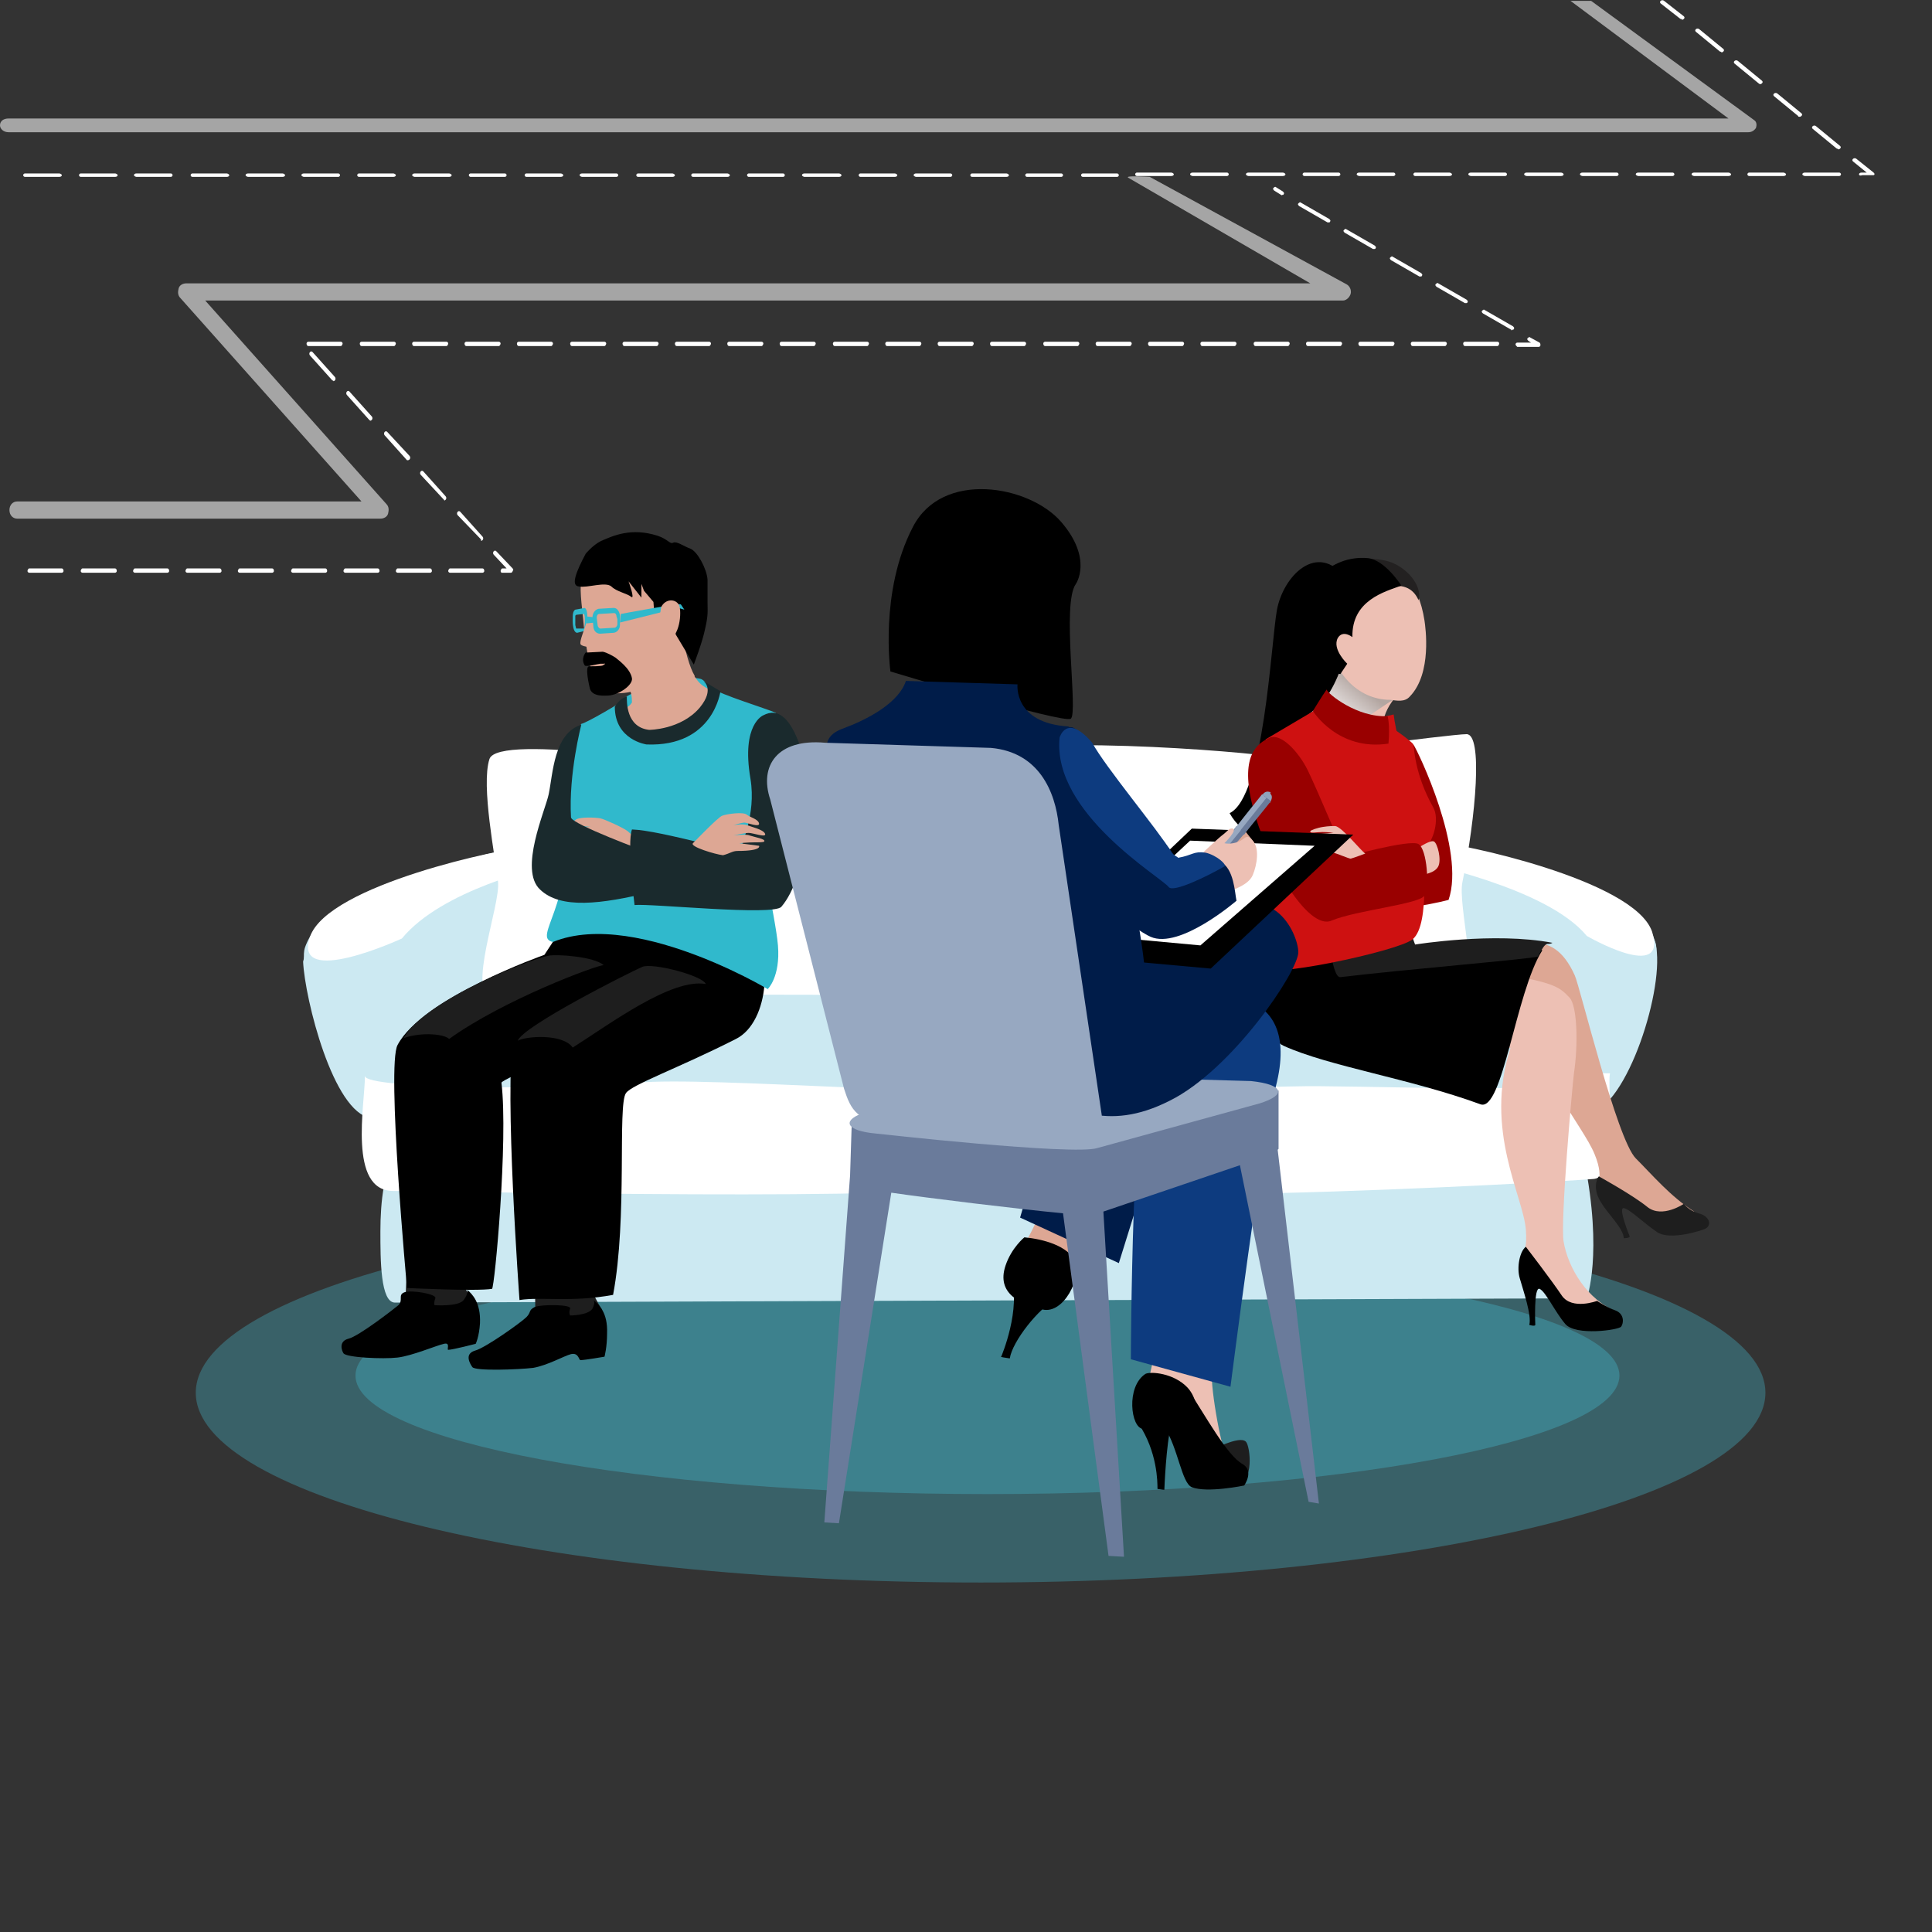 <svg width="72" height="72" viewBox="0 0 72 72" fill="none" xmlns="http://www.w3.org/2000/svg">
<rect x="0" y="0" width="72" height="72" fill="#333333" stroke="none"/>
<g id="Frame">
<g id="Group">
<g id="Group_2">
<path id="Vector" opacity="0.3" d="M36.544 58.976C52.697 58.976 65.792 55.81 65.792 51.904C65.792 47.998 52.697 44.832 36.544 44.832C20.391 44.832 7.296 47.998 7.296 51.904C7.296 55.81 20.391 58.976 36.544 58.976Z" fill="#47CCE2"/>
<path id="Vector_2" opacity="0.3" d="M36.8 55.68C49.807 55.68 60.352 53.703 60.352 51.264C60.352 48.825 49.807 46.848 36.8 46.848C23.793 46.848 13.248 48.825 13.248 51.264C13.248 53.703 23.793 55.68 36.8 55.68Z" fill="#47CCE2"/>
</g>
</g>
<g id="Group_3">
<g id="Group_4">
<path id="Vector_3" d="M18.656 21.28C18.656 21.248 18.688 21.184 18.72 21.184H18.88L18.4 20.672C18.368 20.64 18.368 20.576 18.4 20.544C18.432 20.512 18.464 20.512 18.496 20.544L19.104 21.184C19.136 21.216 19.136 21.248 19.104 21.28C19.104 21.312 19.072 21.344 19.04 21.344H18.688C18.688 21.344 18.656 21.312 18.656 21.28ZM16.768 21.344C16.736 21.344 16.704 21.312 16.704 21.28C16.704 21.248 16.736 21.184 16.768 21.184H17.984C18.016 21.184 18.048 21.216 18.048 21.28C18.048 21.312 18.016 21.344 17.984 21.344H16.768ZM14.816 21.344C14.784 21.344 14.752 21.312 14.752 21.28C14.752 21.248 14.784 21.184 14.816 21.184H16.032C16.064 21.184 16.096 21.216 16.096 21.28C16.096 21.312 16.064 21.344 16.032 21.344H14.816ZM12.864 21.344C12.832 21.344 12.8 21.312 12.8 21.28C12.8 21.248 12.832 21.184 12.864 21.184H14.08C14.112 21.184 14.144 21.216 14.144 21.28C14.144 21.312 14.112 21.344 14.08 21.344H12.864ZM10.912 21.344C10.88 21.344 10.848 21.312 10.848 21.28C10.848 21.248 10.88 21.184 10.912 21.184H12.128C12.16 21.184 12.192 21.216 12.192 21.28C12.192 21.312 12.16 21.344 12.128 21.344H10.912ZM8.928 21.344C8.896 21.344 8.864 21.312 8.864 21.28C8.864 21.248 8.896 21.184 8.928 21.184H10.144C10.176 21.184 10.208 21.216 10.208 21.28C10.208 21.312 10.176 21.344 10.144 21.344H8.928ZM6.976 21.344C6.944 21.344 6.912 21.312 6.912 21.28C6.912 21.248 6.944 21.184 6.976 21.184H8.192C8.224 21.184 8.256 21.216 8.256 21.28C8.256 21.312 8.224 21.344 8.192 21.344H6.976ZM5.024 21.344C4.992 21.344 4.96 21.312 4.96 21.28C4.96 21.248 4.992 21.184 5.024 21.184H6.24C6.272 21.184 6.304 21.216 6.304 21.28C6.304 21.312 6.272 21.344 6.24 21.344H5.024ZM3.072 21.344C3.04 21.344 3.008 21.312 3.008 21.28C3.008 21.248 3.04 21.184 3.072 21.184H4.288C4.32 21.184 4.352 21.216 4.352 21.28C4.352 21.312 4.32 21.344 4.288 21.344H3.072ZM1.088 21.344C1.056 21.344 1.024 21.312 1.024 21.28C1.024 21.248 1.056 21.184 1.088 21.184H2.304C2.336 21.184 2.368 21.216 2.368 21.28C2.368 21.312 2.336 21.344 2.304 21.344H1.088ZM17.92 20.096L17.056 19.2C17.024 19.168 17.024 19.104 17.056 19.072C17.088 19.04 17.12 19.04 17.152 19.072L17.984 20C18.016 20.032 18.016 20.096 17.984 20.128C17.984 20.128 17.952 20.16 17.92 20.16C17.952 20.128 17.92 20.128 17.92 20.096ZM16.544 18.624L15.68 17.696C15.648 17.664 15.648 17.6 15.68 17.568C15.712 17.536 15.744 17.536 15.776 17.568L16.608 18.496C16.64 18.528 16.64 18.592 16.608 18.624C16.608 18.624 16.576 18.656 16.544 18.656C16.576 18.656 16.544 18.624 16.544 18.624ZM15.168 17.152L14.336 16.224C14.304 16.192 14.304 16.128 14.336 16.096C14.368 16.064 14.4 16.064 14.432 16.096L15.264 16.992C15.296 17.024 15.296 17.088 15.264 17.12C15.264 17.12 15.232 17.152 15.2 17.152H15.168ZM13.76 15.648L12.928 14.72C12.896 14.688 12.896 14.624 12.928 14.592C12.96 14.56 12.992 14.56 13.024 14.592L13.856 15.52C13.888 15.552 13.888 15.616 13.856 15.648C13.856 15.648 13.824 15.68 13.792 15.68C13.824 15.68 13.792 15.68 13.76 15.648ZM12.384 14.176L11.552 13.248C11.52 13.216 11.52 13.152 11.552 13.12C11.584 13.088 11.616 13.088 11.648 13.12L12.48 14.048C12.512 14.08 12.512 14.144 12.48 14.176C12.48 14.176 12.448 14.208 12.416 14.208C12.448 14.208 12.416 14.176 12.384 14.176ZM56.48 12.832C56.48 12.8 56.512 12.768 56.544 12.768H57.056L56.96 12.704C56.928 12.672 56.896 12.64 56.928 12.608C56.96 12.576 56.992 12.544 57.024 12.576L57.376 12.768C57.408 12.8 57.408 12.832 57.408 12.864C57.408 12.896 57.376 12.928 57.344 12.928H56.544C56.512 12.896 56.48 12.864 56.48 12.832ZM54.592 12.896C54.56 12.896 54.528 12.864 54.528 12.8C54.528 12.768 54.56 12.736 54.592 12.736H55.808C55.84 12.736 55.872 12.768 55.872 12.8C55.872 12.832 55.84 12.896 55.808 12.896H54.592ZM52.64 12.896C52.608 12.896 52.576 12.864 52.576 12.8C52.576 12.768 52.608 12.736 52.64 12.736H53.856C53.888 12.736 53.92 12.768 53.92 12.8C53.92 12.832 53.888 12.896 53.856 12.896H52.64ZM50.688 12.896C50.656 12.896 50.624 12.864 50.624 12.8C50.624 12.768 50.656 12.736 50.688 12.736H51.904C51.936 12.736 51.968 12.768 51.968 12.8C51.968 12.832 51.936 12.896 51.904 12.896H50.688ZM48.736 12.896C48.704 12.896 48.672 12.864 48.672 12.8C48.672 12.768 48.704 12.736 48.736 12.736H49.952C49.984 12.736 50.016 12.768 50.016 12.8C50.016 12.832 49.984 12.896 49.952 12.896H48.736ZM46.784 12.896C46.752 12.896 46.72 12.864 46.72 12.8C46.72 12.768 46.752 12.736 46.784 12.736H48C48.032 12.736 48.064 12.768 48.064 12.8C48.064 12.832 48.032 12.896 48 12.896H46.784ZM44.8 12.896C44.768 12.896 44.736 12.864 44.736 12.8C44.736 12.768 44.768 12.736 44.8 12.736H46.016C46.048 12.736 46.08 12.768 46.08 12.8C46.08 12.832 46.048 12.896 46.016 12.896H44.8ZM42.848 12.896C42.816 12.896 42.784 12.864 42.784 12.8C42.784 12.768 42.816 12.736 42.848 12.736H44.064C44.096 12.736 44.128 12.768 44.128 12.8C44.128 12.832 44.096 12.896 44.064 12.896H42.848ZM40.896 12.896C40.864 12.896 40.832 12.864 40.832 12.8C40.832 12.768 40.864 12.736 40.896 12.736H42.112C42.144 12.736 42.176 12.768 42.176 12.8C42.176 12.832 42.144 12.896 42.112 12.896H40.896ZM38.944 12.896C38.912 12.896 38.88 12.864 38.88 12.8C38.88 12.768 38.912 12.736 38.944 12.736H40.16C40.192 12.736 40.224 12.768 40.224 12.8C40.224 12.832 40.192 12.896 40.16 12.896H38.944ZM36.96 12.896C36.928 12.896 36.896 12.864 36.896 12.8C36.896 12.768 36.928 12.736 36.96 12.736H38.176C38.208 12.736 38.24 12.768 38.24 12.8C38.24 12.832 38.208 12.896 38.176 12.896H36.96ZM35.008 12.896C34.976 12.896 34.944 12.864 34.944 12.8C34.944 12.768 34.976 12.736 35.008 12.736H36.224C36.256 12.736 36.288 12.768 36.288 12.8C36.288 12.832 36.256 12.896 36.224 12.896H35.008ZM33.056 12.896C33.024 12.896 32.992 12.864 32.992 12.8C32.992 12.768 33.024 12.736 33.056 12.736H34.272C34.304 12.736 34.336 12.768 34.336 12.8C34.336 12.832 34.304 12.896 34.272 12.896H33.056ZM31.104 12.896C31.072 12.896 31.04 12.864 31.04 12.8C31.04 12.768 31.072 12.736 31.104 12.736H32.32C32.352 12.736 32.384 12.768 32.384 12.8C32.384 12.832 32.352 12.896 32.32 12.896H31.104ZM29.12 12.896C29.088 12.896 29.056 12.864 29.056 12.8C29.056 12.768 29.088 12.736 29.12 12.736H30.336C30.368 12.736 30.4 12.768 30.4 12.8C30.4 12.832 30.368 12.896 30.336 12.896H29.12ZM27.168 12.896C27.136 12.896 27.104 12.864 27.104 12.8C27.104 12.768 27.136 12.736 27.168 12.736H28.384C28.416 12.736 28.448 12.768 28.448 12.8C28.448 12.832 28.416 12.896 28.384 12.896H27.168ZM25.216 12.896C25.184 12.896 25.152 12.864 25.152 12.8C25.152 12.768 25.184 12.736 25.216 12.736H26.432C26.464 12.736 26.496 12.768 26.496 12.8C26.496 12.832 26.464 12.896 26.432 12.896H25.216ZM23.264 12.896C23.232 12.896 23.2 12.864 23.2 12.8C23.2 12.768 23.232 12.736 23.264 12.736H24.48C24.512 12.736 24.544 12.768 24.544 12.8C24.544 12.832 24.512 12.896 24.48 12.896H23.264ZM21.312 12.896C21.28 12.896 21.248 12.864 21.248 12.8C21.248 12.768 21.28 12.736 21.312 12.736H22.528C22.56 12.736 22.592 12.768 22.592 12.8C22.592 12.832 22.56 12.896 22.528 12.896H21.312ZM19.328 12.896C19.296 12.896 19.264 12.864 19.264 12.8C19.264 12.768 19.296 12.736 19.328 12.736H20.544C20.576 12.736 20.608 12.768 20.608 12.8C20.608 12.832 20.576 12.896 20.544 12.896H19.328ZM17.376 12.896C17.344 12.896 17.312 12.864 17.312 12.8C17.312 12.768 17.344 12.736 17.376 12.736H18.592C18.624 12.736 18.656 12.768 18.656 12.8C18.656 12.832 18.624 12.896 18.592 12.896H17.376ZM15.424 12.896C15.392 12.896 15.36 12.864 15.36 12.8C15.36 12.768 15.392 12.736 15.424 12.736H16.64C16.672 12.736 16.704 12.768 16.704 12.8C16.704 12.832 16.672 12.896 16.64 12.896H15.424ZM13.472 12.896C13.44 12.896 13.408 12.864 13.408 12.8C13.408 12.768 13.44 12.736 13.472 12.736H14.688C14.72 12.736 14.752 12.768 14.752 12.8C14.752 12.832 14.72 12.896 14.688 12.896H13.472ZM11.488 12.896C11.456 12.896 11.424 12.864 11.424 12.8C11.424 12.768 11.456 12.736 11.488 12.736H12.704C12.736 12.736 12.768 12.768 12.768 12.8C12.768 12.832 12.736 12.896 12.704 12.896H11.488ZM56.32 12.288L55.264 11.68C55.232 11.648 55.2 11.616 55.232 11.584C55.264 11.552 55.296 11.52 55.328 11.552L56.384 12.16C56.416 12.192 56.448 12.224 56.416 12.256C56.416 12.288 56.384 12.288 56.352 12.288C56.352 12.32 56.32 12.32 56.32 12.288ZM54.592 11.296L53.536 10.688C53.504 10.656 53.472 10.624 53.504 10.592C53.536 10.56 53.568 10.528 53.6 10.56L54.656 11.168C54.688 11.2 54.72 11.232 54.688 11.264C54.688 11.296 54.656 11.296 54.624 11.296C54.624 11.296 54.624 11.296 54.592 11.296ZM52.896 10.304L51.84 9.696C51.808 9.664 51.776 9.632 51.808 9.6C51.84 9.568 51.872 9.536 51.904 9.568L52.96 10.176C52.992 10.208 53.024 10.24 52.992 10.272C52.992 10.304 52.96 10.304 52.928 10.304H52.896ZM51.168 9.28L50.112 8.672C50.08 8.64 50.048 8.608 50.08 8.576C50.112 8.544 50.144 8.512 50.176 8.544L51.232 9.152C51.264 9.184 51.296 9.216 51.264 9.248C51.264 9.28 51.232 9.28 51.2 9.28C51.2 9.28 51.2 9.28 51.168 9.28ZM49.472 8.288L48.416 7.68C48.384 7.648 48.352 7.616 48.384 7.584C48.416 7.552 48.448 7.52 48.48 7.552L49.536 8.16C49.568 8.192 49.6 8.224 49.568 8.256C49.568 8.288 49.536 8.288 49.504 8.288C49.472 8.288 49.472 8.288 49.472 8.288ZM47.744 7.264L47.488 7.104C47.456 7.072 47.424 7.04 47.456 7.008C47.488 6.976 47.52 6.944 47.552 6.976L47.808 7.136C47.84 7.168 47.872 7.2 47.84 7.232C47.84 7.264 47.808 7.264 47.776 7.264C47.776 7.296 47.744 7.264 47.744 7.264Z" fill="white"/>
<path id="Vector_4" opacity="0.56" d="M0.64 19.328C0.48 19.328 0.352 19.2 0.352 19.008C0.352 18.816 0.48 18.688 0.64 18.688H13.472L6.72 11.104C6.624 11.008 6.624 10.88 6.656 10.752C6.688 10.624 6.816 10.56 6.944 10.56H48.832L42.048 6.624C41.888 6.528 42.848 6.592 42.848 6.592L50.176 10.592C50.304 10.656 50.368 10.816 50.336 10.944C50.304 11.072 50.176 11.2 50.048 11.2H7.648L14.4 18.784C14.496 18.88 14.496 19.008 14.464 19.136C14.432 19.264 14.304 19.328 14.176 19.328H0.64Z" fill="white"/>
</g>
<g id="Group_5">
<g id="Group_6">
<path id="Vector_5" d="M69.28 6.496C69.28 6.464 69.312 6.432 69.376 6.432H69.568L69.056 6.016C69.024 5.984 69.024 5.952 69.056 5.92C69.088 5.888 69.152 5.888 69.184 5.92L69.824 6.432C69.856 6.464 69.856 6.464 69.856 6.496C69.856 6.528 69.824 6.528 69.792 6.528H69.408C69.312 6.56 69.28 6.528 69.28 6.496ZM67.264 6.56C67.232 6.56 67.168 6.528 67.168 6.496C67.168 6.464 67.2 6.432 67.264 6.432H68.544C68.576 6.432 68.608 6.464 68.608 6.496C68.608 6.528 68.576 6.56 68.544 6.56H67.264ZM65.184 6.56C65.152 6.56 65.12 6.528 65.12 6.496C65.12 6.464 65.152 6.432 65.184 6.432H66.464C66.496 6.432 66.56 6.464 66.56 6.496C66.56 6.528 66.528 6.56 66.464 6.56H65.184ZM63.136 6.56C63.104 6.56 63.04 6.528 63.04 6.496C63.04 6.464 63.072 6.432 63.136 6.432H64.416C64.448 6.432 64.512 6.464 64.512 6.496C64.512 6.528 64.48 6.56 64.416 6.56H63.136ZM61.056 6.56C61.024 6.56 60.96 6.528 60.96 6.496C60.96 6.464 60.992 6.432 61.056 6.432H62.336C62.368 6.432 62.4 6.464 62.4 6.496C62.4 6.528 62.368 6.56 62.336 6.56H61.056ZM58.976 6.56C58.944 6.56 58.88 6.528 58.88 6.496C58.88 6.464 58.912 6.432 58.976 6.432H60.256C60.288 6.432 60.32 6.464 60.32 6.496C60.32 6.528 60.288 6.56 60.256 6.56H58.976ZM56.896 6.56C56.864 6.56 56.8 6.528 56.8 6.496C56.8 6.464 56.832 6.432 56.896 6.432H58.176C58.208 6.432 58.272 6.464 58.272 6.496C58.272 6.528 58.24 6.56 58.176 6.56H56.896ZM54.816 6.56C54.784 6.56 54.72 6.528 54.72 6.496C54.72 6.464 54.752 6.432 54.816 6.432H56.096C56.128 6.432 56.16 6.464 56.16 6.496C56.16 6.528 56.128 6.56 56.096 6.56H54.816ZM52.736 6.56C52.704 6.56 52.672 6.528 52.672 6.496C52.672 6.464 52.704 6.432 52.736 6.432H54.016C54.048 6.432 54.112 6.464 54.112 6.496C54.112 6.528 54.08 6.56 54.016 6.56H52.736ZM50.656 6.56C50.624 6.56 50.56 6.528 50.56 6.496C50.56 6.464 50.592 6.432 50.656 6.432H51.936C51.968 6.432 52 6.464 52 6.496C52 6.528 51.968 6.56 51.936 6.56H50.656ZM48.608 6.56C48.576 6.56 48.544 6.528 48.544 6.496C48.544 6.464 48.576 6.432 48.608 6.432H49.888C49.92 6.432 49.952 6.464 49.952 6.496C49.952 6.528 49.92 6.56 49.888 6.56H48.608ZM46.528 6.56C46.496 6.56 46.432 6.528 46.432 6.496C46.432 6.464 46.464 6.432 46.528 6.432H47.808C47.84 6.432 47.904 6.464 47.904 6.496C47.904 6.528 47.872 6.56 47.808 6.56H46.528ZM44.448 6.56C44.416 6.56 44.352 6.528 44.352 6.496C44.352 6.464 44.384 6.432 44.448 6.432H45.728C45.76 6.432 45.792 6.464 45.792 6.496C45.792 6.528 45.76 6.56 45.728 6.56H44.448ZM42.368 6.56C42.336 6.56 42.304 6.528 42.304 6.496C42.304 6.464 42.336 6.432 42.368 6.432H43.648C43.68 6.432 43.744 6.464 43.744 6.496C43.744 6.528 43.712 6.56 43.648 6.56H42.368ZM68.448 5.536L67.552 4.8C67.52 4.768 67.52 4.736 67.552 4.704C67.584 4.672 67.648 4.672 67.68 4.704L68.576 5.44C68.608 5.472 68.608 5.504 68.576 5.536C68.576 5.536 68.544 5.568 68.512 5.568C68.512 5.568 68.48 5.536 68.448 5.536ZM67.008 4.32L66.112 3.584C66.08 3.552 66.08 3.52 66.112 3.488C66.144 3.456 66.208 3.456 66.24 3.488L67.136 4.224C67.168 4.256 67.168 4.288 67.136 4.32C67.136 4.32 67.104 4.352 67.072 4.352C67.04 4.352 67.008 4.352 67.008 4.32ZM65.536 3.104L64.64 2.368C64.608 2.336 64.608 2.304 64.64 2.272C64.672 2.24 64.736 2.24 64.768 2.272L65.664 3.008C65.696 3.04 65.696 3.072 65.664 3.104C65.664 3.104 65.632 3.136 65.6 3.136C65.6 3.136 65.568 3.136 65.536 3.104ZM64.096 1.92L63.2 1.184C63.168 1.152 63.168 1.12 63.2 1.088C63.232 1.056 63.296 1.056 63.328 1.088L64.224 1.824C64.256 1.856 64.256 1.888 64.224 1.92C64.224 1.92 64.192 1.952 64.16 1.952C64.128 1.92 64.096 1.92 64.096 1.92ZM62.624 0.704L61.888 0.128C61.856 0.096 61.856 0.064 61.888 0.032C61.92 -4.39491e-06 61.984 -4.39491e-06 62.016 0.032L62.752 0.608C62.784 0.64 62.784 0.672 62.752 0.704C62.752 0.704 62.72 0.736 62.688 0.736C62.656 0.704 62.656 0.704 62.624 0.704Z" fill="white"/>
<path id="Vector_6" d="M40.352 6.592C40.32 6.592 40.288 6.56 40.288 6.528C40.288 6.496 40.32 6.464 40.352 6.464H41.632C41.664 6.464 41.696 6.496 41.696 6.528C41.696 6.56 41.664 6.592 41.632 6.592H40.352ZM38.272 6.592C38.24 6.592 38.208 6.56 38.208 6.528C38.208 6.496 38.24 6.464 38.272 6.464H39.552C39.584 6.464 39.616 6.496 39.616 6.528C39.616 6.56 39.584 6.592 39.552 6.592H38.272ZM36.224 6.592C36.192 6.592 36.16 6.56 36.16 6.528C36.16 6.496 36.192 6.464 36.224 6.464H37.504C37.536 6.464 37.6 6.496 37.6 6.528C37.6 6.56 37.568 6.592 37.504 6.592H36.224ZM34.144 6.592C34.112 6.592 34.048 6.56 34.048 6.528C34.048 6.496 34.08 6.464 34.144 6.464H35.424C35.456 6.464 35.488 6.496 35.488 6.528C35.488 6.56 35.456 6.592 35.424 6.592H34.144ZM32.064 6.592C32.032 6.592 32 6.56 32 6.528C32 6.496 32.032 6.464 32.064 6.464H33.344C33.376 6.464 33.44 6.496 33.44 6.528C33.44 6.56 33.408 6.592 33.344 6.592H32.064ZM29.984 6.592C29.952 6.592 29.888 6.56 29.888 6.528C29.888 6.496 29.92 6.464 29.984 6.464H31.264C31.296 6.464 31.36 6.496 31.36 6.528C31.36 6.56 31.328 6.592 31.264 6.592H29.984ZM27.904 6.592C27.872 6.592 27.84 6.56 27.84 6.528C27.84 6.496 27.872 6.464 27.904 6.464H29.184C29.216 6.464 29.248 6.496 29.248 6.528C29.248 6.56 29.216 6.592 29.184 6.592H27.904ZM25.824 6.592C25.792 6.592 25.76 6.56 25.76 6.528C25.76 6.496 25.792 6.464 25.824 6.464H27.104C27.136 6.464 27.2 6.496 27.2 6.528C27.2 6.56 27.168 6.592 27.104 6.592H25.824ZM23.776 6.592C23.744 6.592 23.712 6.56 23.712 6.528C23.712 6.496 23.744 6.464 23.776 6.464H25.056C25.088 6.464 25.152 6.496 25.152 6.528C25.152 6.56 25.12 6.592 25.056 6.592H23.776ZM21.696 6.592C21.664 6.592 21.6 6.56 21.6 6.528C21.6 6.496 21.632 6.464 21.696 6.464H22.976C23.008 6.464 23.04 6.496 23.04 6.528C23.04 6.56 23.008 6.592 22.976 6.592H21.696ZM19.616 6.592C19.584 6.592 19.552 6.56 19.552 6.528C19.552 6.496 19.584 6.464 19.616 6.464H20.896C20.928 6.464 20.992 6.496 20.992 6.528C20.992 6.56 20.96 6.592 20.896 6.592H19.616ZM17.536 6.592C17.504 6.592 17.472 6.56 17.472 6.528C17.472 6.496 17.504 6.464 17.536 6.464H18.816C18.848 6.464 18.88 6.496 18.88 6.528C18.88 6.56 18.848 6.592 18.816 6.592H17.536ZM15.456 6.592C15.424 6.592 15.36 6.56 15.36 6.528C15.36 6.496 15.392 6.464 15.456 6.464H16.736C16.768 6.464 16.832 6.496 16.832 6.528C16.832 6.56 16.8 6.592 16.736 6.592H15.456ZM13.376 6.592C13.344 6.592 13.312 6.56 13.312 6.528C13.312 6.496 13.344 6.464 13.376 6.464H14.656C14.688 6.464 14.752 6.496 14.752 6.528C14.752 6.56 14.72 6.592 14.656 6.592H13.376ZM11.328 6.592C11.296 6.592 11.232 6.56 11.232 6.528C11.232 6.496 11.264 6.464 11.328 6.464H12.608C12.64 6.464 12.672 6.496 12.672 6.528C12.672 6.56 12.64 6.592 12.608 6.592H11.328ZM9.248 6.592C9.216 6.592 9.152 6.56 9.152 6.528C9.152 6.496 9.184 6.464 9.248 6.464H10.528C10.56 6.464 10.624 6.496 10.624 6.528C10.624 6.56 10.592 6.592 10.528 6.592H9.248ZM7.168 6.592C7.136 6.592 7.104 6.56 7.104 6.528C7.104 6.496 7.136 6.464 7.168 6.464H8.448C8.48 6.464 8.544 6.496 8.544 6.528C8.544 6.56 8.512 6.592 8.448 6.592H7.168ZM5.088 6.592C5.056 6.592 4.992 6.56 4.992 6.528C4.992 6.496 5.024 6.464 5.088 6.464H6.368C6.4 6.464 6.432 6.496 6.432 6.528C6.432 6.56 6.4 6.592 6.368 6.592H5.088ZM3.008 6.592C2.976 6.592 2.944 6.56 2.944 6.528C2.944 6.496 2.976 6.464 3.008 6.464H4.288C4.32 6.464 4.384 6.496 4.384 6.528C4.384 6.56 4.352 6.592 4.288 6.592H3.008ZM0.928 6.592C0.896 6.592 0.864 6.56 0.864 6.528C0.864 6.496 0.896 6.464 0.928 6.464H2.208C2.24 6.464 2.304 6.496 2.304 6.528C2.304 6.56 2.272 6.592 2.208 6.592H0.928Z" fill="white"/>
</g>
<path id="Vector_7" opacity="0.56" d="M59.296 0.032L65.376 4.48C65.472 4.544 65.472 4.672 65.44 4.768C65.376 4.864 65.28 4.928 65.152 4.928H0.32C0.128 4.928 0 4.8 0 4.672C0 4.512 0.128 4.416 0.32 4.416H64.416L58.528 0.032H59.296Z" fill="white"/>
</g>
</g>
<g id="Group_7">
<g id="Group_8">
<g id="Group_9">
<path id="Vector_8" d="M20.736 31.232C15.776 32.352 12.064 33.248 11.36 35.328C11.072 36.192 12.576 41.472 13.824 41.664C15.104 41.856 21.408 38.24 21.824 36.128C22.304 33.696 20.736 31.232 20.736 31.232Z" fill="#CCE9F2"/>
<path id="Vector_9" d="M11.296 35.84C11.392 35.392 12.032 33.376 13.952 34.688C14.336 35.328 15.296 39.264 15.136 40.064C15.008 40.832 15.232 41.856 13.824 41.664C12.416 41.472 11.36 37.216 11.296 35.84Z" fill="#CCE9F2"/>
</g>
<path id="Vector_10" d="M14.976 34.976C16.48 33.152 20.096 32.352 20.704 32.16C21.28 31.968 20.32 31.584 19.584 31.584C18.88 31.584 12.224 32.96 11.552 34.912C10.88 36.864 14.976 34.976 14.976 34.976Z" fill="white"/>
</g>
<g id="Group_10">
<g id="Group_11">
<path id="Vector_11" d="M52.32 31.04C57.28 32.16 60.992 33.056 61.696 35.136C61.984 36 60.48 41.28 59.232 41.472C57.952 41.664 51.648 38.08 51.232 35.936C50.752 33.504 52.32 31.04 52.32 31.04Z" fill="#CCE9F2"/>
<path id="Vector_12" d="M61.696 35.168C61.6 34.72 60.992 33.184 59.072 34.528C58.688 35.168 57.728 39.104 57.888 39.904C58.016 40.672 57.792 41.696 59.2 41.504C60.64 41.28 62.08 36.736 61.696 35.168Z" fill="#CCE9F2"/>
</g>
<path id="Vector_13" d="M59.136 34.88C57.632 33.056 52.992 32.16 52.416 31.968C51.84 31.776 52.8 31.392 53.536 31.392C54.24 31.392 60.896 32.768 61.568 34.72C62.176 36.64 59.136 34.88 59.136 34.88Z" fill="white"/>
</g>
<path id="Vector_14" d="M14.848 43.136C14.304 43.392 14.176 44.832 14.176 45.888C14.176 46.944 14.176 48.544 14.72 48.544C15.264 48.544 59.136 48.384 59.136 48.384C59.136 48.384 59.744 46.752 59.04 43.232C58.592 41.088 14.848 43.136 14.848 43.136Z" fill="#CCE9F2"/>
<path id="Vector_15" d="M60 40C59.872 40.608 60.384 43.84 59.392 43.936C58.4 44.032 36.544 45.312 36.448 43.744C36.352 42.176 35.872 40.128 36.736 39.936C37.632 39.744 60 40 60 40Z" fill="white"/>
<path id="Vector_16" d="M13.6 40.096C13.6 41.152 12.96 44.384 14.656 44.384C16.352 44.384 35.712 44.8 35.968 44.128C36.224 43.488 36.928 40.32 36 39.648C35.072 39.04 13.6 40.096 13.6 40.096Z" fill="white"/>
<path id="Vector_17" d="M18.336 37.344C17.376 36.96 18.656 33.76 18.56 32.864C18.464 31.968 17.92 29.28 18.24 28.288C18.56 27.296 26.208 28.576 27.264 28.8C27.264 28.8 35.616 27.712 36.256 27.712C36.896 27.712 36.768 30.528 36.224 33.024C36.064 33.824 37.216 36.768 36.672 37.088C36.128 37.376 30.048 37.088 28.128 37.184C26.336 37.248 18.336 37.344 18.336 37.344Z" fill="white"/>
<path id="Vector_18" d="M37.056 37.344C36.128 36.96 36.64 33.6 36.544 32.704C36.448 31.808 36.64 29.28 36.96 28.288C37.28 27.296 46.56 28 47.584 28.224C47.584 28.224 54.048 27.36 54.656 27.36C55.264 27.36 55.008 30.4 54.496 32.896C54.336 33.696 55.104 36.672 54.592 36.96C54.08 37.248 48.448 37.056 46.592 37.152C44.864 37.248 37.056 37.344 37.056 37.344Z" fill="white"/>
<path id="Vector_19" d="M19.168 36.96C17.856 36.864 13.6 39.584 13.6 40.096C13.6 40.608 21.12 40.608 23.744 40.352C26.368 40.096 36.736 40.992 37.376 40.48C38.016 39.968 38.208 37.024 36.608 37.056C35.008 37.088 20.768 37.088 19.168 36.96Z" fill="#CCE9F2"/>
<path id="Vector_20" d="M53.12 36.96C54.432 36.864 58.08 39.712 58.08 40.224C58.08 40.736 53.024 40.512 49.216 40.48C46.592 40.448 37.28 40.992 36.64 40.48C36 39.968 35.2 37.024 36.832 37.056C38.432 37.088 51.52 37.088 53.12 36.96Z" fill="#CCE9F2"/>
</g>
<g id="Group_12">
<g id="Group_13">
<g id="Group_14">
<path id="Vector_21" d="M16.672 45.376C16.768 47.232 17.6 48.48 17.6 48.48C17.6 48.48 15.392 49.312 15.2 49.312C15.008 49.312 15.2 46.88 15.2 46.304C15.2 45.76 16.672 45.376 16.672 45.376Z" fill="#1E1E1E"/>
<path id="Vector_22" d="M17.408 48.064C17.6 48.224 17.92 48.544 17.888 49.312C17.856 49.824 17.728 50.08 17.728 50.08C17.728 50.08 16.864 50.304 16.704 50.304C16.64 50.304 16.8 50.016 16.544 50.08C16.256 50.144 15.36 50.528 14.816 50.592C14.272 50.656 12.896 50.592 12.8 50.432C12.736 50.336 12.608 49.984 12.992 49.888C13.376 49.792 14.656 48.8 14.848 48.64C15.04 48.448 14.816 48.256 15.072 48.16C15.328 48.064 16.288 48.224 16.224 48.384C16.16 48.544 16.192 48.64 16.192 48.64C16.192 48.64 17.088 48.704 17.28 48.448C17.472 48.192 17.408 48.064 17.408 48.064Z" fill="black"/>
</g>
<path id="Vector_23" d="M21.76 33.344L20.288 35.584C20.288 35.584 15.744 37.184 14.816 38.944C14.4 39.712 15.168 48 15.168 48C15.168 48 17.76 48.128 18.336 48.032C18.432 48 18.944 42.496 18.688 40.352C18.656 40.224 22.144 38.784 22.592 38.688C23.04 38.592 25.056 34.144 25.056 34.144L21.76 33.344Z" fill="black"/>
</g>
<g id="Group_15">
<g id="Group_16">
<path id="Vector_24" d="M21.44 45.728C21.6 47.584 22.432 48.8 22.432 48.8C22.432 48.8 20.256 49.696 20.064 49.696C19.872 49.696 19.968 47.264 19.968 46.688C19.968 46.144 21.44 45.728 21.44 45.728Z" fill="#1E1E1E"/>
<path id="Vector_25" d="M22.112 48.448C22.304 48.608 22.656 48.896 22.624 49.696C22.624 50.208 22.528 50.56 22.528 50.56C22.528 50.56 21.792 50.688 21.632 50.688C21.568 50.688 21.568 50.4 21.28 50.464C21.024 50.528 20.416 50.88 19.872 50.976C19.328 51.04 17.696 51.104 17.6 50.944C17.536 50.848 17.28 50.464 17.696 50.336C18.08 50.24 19.424 49.28 19.616 49.088C19.808 48.896 19.68 48.832 19.936 48.704C20.192 48.608 21.312 48.608 21.248 48.768C21.184 48.928 21.248 49.024 21.248 49.024C21.248 49.024 21.92 49.024 22.08 48.768C22.208 48.512 22.112 48.448 22.112 48.448Z" fill="black"/>
</g>
<path id="Vector_26" d="M27.872 34.496C28.832 35.424 28.704 38.08 27.424 38.72C25.28 39.808 23.552 40.416 23.328 40.736C23.008 41.184 23.392 45.376 22.848 48.256C21.28 48.544 20.192 48.32 19.36 48.448C19.36 48.448 18.784 40.576 19.136 38.656C19.296 37.792 22.08 36.128 22.528 35.936C22.976 35.744 23.84 33.824 23.84 33.824C23.84 33.824 27.424 34.016 27.872 34.496Z" fill="black"/>
<path id="Vector_27" d="M23.936 36.032C23.424 36.256 19.488 38.24 19.296 38.784C19.552 38.624 20.96 38.496 21.344 39.04C22.752 38.144 25.024 36.448 26.304 36.672C26.176 36.352 24.32 35.872 23.936 36.032Z" fill="#1E1E1E"/>
</g>
<g id="Group_17">
<path id="Vector_28" d="M23.2 26.08C23.36 25.792 25.568 25.088 26.144 25.312C26.336 25.408 26.464 25.696 26.496 25.728C26.496 25.76 25.6 27.488 24.384 27.424C23.2 27.424 23.2 26.08 23.2 26.08Z" fill="#30B9CC"/>
<path id="Vector_29" d="M26.784 25.824C26.08 25.6 26.016 25.376 25.888 25.216C25.888 25.216 25.888 25.216 25.888 25.184C25.504 24.544 25.248 22.72 25.248 22.24C25.248 22.24 22.624 24.704 23.008 25.12C23.392 25.568 23.552 25.664 23.552 26.176C23.392 26.464 22.912 26.496 22.752 26.592C22.56 26.688 24.192 27.776 24.544 27.744C24.832 27.712 27.616 26.08 26.784 25.824Z" fill="#DDA794"/>
<g id="Group_18">
<path id="Vector_30" d="M21.696 22.72C21.856 24.384 22.016 25.728 22.72 25.824C24.32 25.984 25.056 24.768 25.088 23.328C25.12 21.92 24.48 20.352 23.136 20.544C21.632 20.736 21.536 21.312 21.696 22.72Z" fill="#DDA794"/>
<path id="Vector_31" d="M21.824 20.64C21.504 21.248 21.248 21.824 21.568 21.856C21.888 21.92 22.56 21.664 22.784 21.856C22.976 22.048 23.36 22.112 23.52 22.24C23.68 22.368 23.424 21.664 23.424 21.664L23.904 22.272V21.76L24 22.016L24.352 22.432L24.384 22.848L24.64 22.72L25.024 22.624L25.184 23.648L25.856 24.768C25.856 24.768 26.176 23.936 26.272 23.456C26.4 22.912 26.368 22.784 26.368 22.464C26.368 22.08 26.368 21.984 26.368 21.6C26.336 21.184 25.984 20.544 25.728 20.448C25.472 20.352 25.216 20.16 25.088 20.224C24.96 20.288 24.896 20.096 24.512 19.968C23.52 19.648 22.848 19.968 22.4 20.16C22.08 20.32 21.824 20.64 21.824 20.64Z" fill="black"/>
<path id="Vector_32" d="M21.504 23.584C21.472 23.584 21.472 23.584 21.504 23.584C21.312 23.552 21.344 23.04 21.344 23.04C21.344 23.008 21.344 23.008 21.344 22.976C21.344 22.848 21.376 22.752 21.44 22.72L21.792 22.656C21.856 22.688 21.888 22.816 21.888 22.944V23.2C21.888 23.232 21.888 23.232 21.888 23.264C21.888 23.392 21.824 23.52 21.76 23.52L21.504 23.584ZM21.76 22.88L21.472 22.912L21.44 22.944V23.296L21.472 23.424H21.76C21.792 23.424 21.824 22.912 21.76 22.88Z" fill="#30B9CC"/>
<path id="Vector_33" d="M22.464 24.288C22.624 24.32 22.848 24.448 22.944 24.512C23.008 24.576 23.488 24.896 23.552 25.28C23.584 25.536 23.072 25.888 22.688 25.92C22.56 25.92 22.08 25.984 21.984 25.664C21.952 25.536 21.792 24.832 21.952 24.832C22.08 24.832 22.4 24.832 22.464 24.8C22.624 24.704 22.528 24.736 22.464 24.736C22.4 24.736 22.4 24.736 22.368 24.736C22.304 24.736 21.856 24.864 21.792 24.8C21.632 24.544 21.824 24.32 21.824 24.32L22.464 24.288Z" fill="black"/>
<path id="Vector_34" d="M21.92 23.008C21.76 23.52 21.6 23.872 21.632 24C21.664 24.128 22.368 24.16 22.368 24.16L22.208 23.104L21.92 23.008Z" fill="#DDA794"/>
<g id="Group_19">
<path id="Vector_35" d="M22.176 23.008L21.888 22.976L21.856 23.232L22.176 23.2V23.008Z" fill="#30B9CC"/>
<path id="Vector_36" d="M22.368 23.616C22.208 23.616 22.112 23.488 22.112 23.328L22.08 23.04V23.008C22.08 22.848 22.176 22.72 22.304 22.688L22.848 22.656H22.88C23.008 22.656 23.104 22.816 23.104 22.976V23.072V23.264V23.296C23.104 23.456 22.976 23.584 22.848 23.584L22.368 23.616ZM22.976 22.976C22.976 22.912 22.944 22.848 22.88 22.848L22.336 22.88C22.272 22.88 22.24 22.944 22.24 23.008C22.24 23.008 22.24 23.008 22.24 23.04L22.272 23.296C22.272 23.36 22.336 23.424 22.368 23.424C22.368 23.424 22.368 23.424 22.4 23.424L22.912 23.392C22.944 23.392 23.008 23.328 23.008 23.264V23.072L22.976 22.976Z" fill="#30B9CC"/>
<path id="Vector_37" d="M23.136 22.88C23.136 22.88 25.344 22.464 25.376 22.528C25.44 22.624 25.504 22.72 25.504 22.72L25.28 22.656L23.104 23.2L23.136 22.88Z" fill="#30B9CC"/>
<path id="Vector_38" d="M24.64 22.624C24.8 22.304 25.184 22.304 25.312 22.56C25.408 22.816 25.344 23.744 24.864 23.872C24.384 23.968 24.64 22.624 24.64 22.624Z" fill="#DDA794"/>
</g>
</g>
<path id="Vector_39" d="M28.32 29.696C28.448 28.064 29.152 26.688 28.896 26.56C28.64 26.432 26.752 25.856 26.592 25.664C26.592 25.664 26.432 26.912 24.928 27.36C24.832 27.392 23.936 27.648 23.488 27.2C22.976 26.752 23.36 26.016 23.36 26.016C23.168 26.176 21.856 26.944 21.664 26.976C21.664 26.976 20.8 28.224 21.056 30.464C21.408 33.728 19.808 34.944 20.608 35.104C23.808 33.792 29.312 37.28 28.608 36.864C28.608 36.864 29.088 36.416 28.992 35.232C28.896 34.08 28.16 31.296 28.32 29.696Z" fill="#30B9CC"/>
<path id="Vector_40" d="M24.128 31.552C23.904 31.328 23.552 31.136 23.392 30.976C23.232 30.848 22.528 30.528 22.368 30.496C22.208 30.464 21.568 30.432 21.44 30.56C21.312 30.688 21.056 30.752 21.024 30.912C20.992 31.072 21.472 30.816 21.568 30.784C21.664 30.784 22.016 30.816 22.016 30.816C22.016 30.816 21.664 30.816 21.536 30.88C21.408 30.944 20.96 31.136 20.896 31.296C20.832 31.456 21.312 31.2 21.504 31.168C21.664 31.168 22.08 31.168 22.08 31.168C22.08 31.168 21.6 31.168 21.472 31.232C21.28 31.328 20.896 31.456 20.96 31.52C20.992 31.552 21.152 31.52 21.344 31.52C21.6 31.488 21.92 31.488 21.92 31.488L21.184 31.68C21.184 31.68 21.088 31.872 22.016 31.744C22.208 31.712 22.944 32.032 23.2 32.064C23.456 32.096 24 32.64 24 32.64L24.128 31.552Z" fill="#DDA794"/>
<path id="Vector_41" d="M28.448 26.656C28.992 26.368 29.504 26.72 29.92 28.128C30.368 29.664 30.08 32.672 29.12 33.792C28.832 34.144 24.256 33.664 23.648 33.728C23.648 33.728 23.36 31.424 23.552 30.912C24.64 30.944 27.648 31.872 27.616 31.68C27.584 31.488 28.192 30.4 27.968 29.024C27.616 26.976 28.448 26.656 28.448 26.656Z" fill="#1A2A2D"/>
<path id="Vector_42" d="M25.824 31.424C25.984 31.264 26.752 30.464 26.912 30.4C27.072 30.336 27.712 30.24 27.84 30.368C27.968 30.464 28.256 30.528 28.288 30.688C28.32 30.848 27.84 30.656 27.744 30.656C27.648 30.656 27.328 30.752 27.328 30.752C27.328 30.752 27.68 30.688 27.84 30.752C28 30.816 28.448 30.912 28.512 31.072C28.576 31.232 28.064 31.04 27.904 31.04C27.744 31.04 27.328 31.136 27.328 31.136C27.328 31.136 27.808 31.072 27.936 31.136C28.128 31.2 28.544 31.264 28.48 31.36C28.448 31.392 28.288 31.392 28.128 31.392C27.872 31.392 27.552 31.424 27.552 31.424L28.288 31.52C28.288 31.52 28.416 31.712 27.488 31.712C27.296 31.712 27.2 31.808 26.944 31.872C26.656 31.84 25.696 31.552 25.824 31.424Z" fill="#DDA794"/>
<path id="Vector_43" d="M21.664 27.008C20.64 27.328 20.608 28.832 20.448 29.6C20.32 30.208 19.328 32.416 20.128 33.152C20.896 33.888 22.4 33.696 24.256 33.248C26.112 32.8 24.096 31.744 24.096 31.744C24.096 31.744 21.312 30.72 21.28 30.464C21.184 28.832 21.664 27.008 21.664 27.008Z" fill="#1A2A2D"/>
<path id="Vector_44" d="M26.208 25.376C26.208 25.376 26.656 25.664 26.08 26.368C25.376 27.2 24.192 27.2 24.192 27.2C23.328 27.104 23.36 26.144 23.36 25.952C23.36 25.952 23.104 26.016 22.912 26.336C22.912 27.584 24.096 27.744 24.096 27.744C26.592 27.84 26.848 25.76 26.848 25.76L26.208 25.376Z" fill="#1A2A2D"/>
</g>
<path id="Vector_45" d="M20.448 35.616C19.968 35.68 15.872 37.216 15.04 38.688C15.776 38.432 16.608 38.56 16.736 38.72C18.784 37.248 22.24 35.968 22.496 35.968C22.144 35.648 20.736 35.552 20.448 35.616Z" fill="#1E1E1E"/>
</g>
<g id="Group_20">
<g id="Group_21">
<g id="Group_22">
<g id="Group_23">
<g id="Group_24">
<path id="Vector_46" d="M54.432 35.936C56.512 35.168 57.824 34.432 58.688 36.352C58.88 36.768 60.256 42.464 60.96 43.168C61.6 43.808 62.24 44.576 63.136 45.152C62.72 45.728 62.016 45.76 61.152 45.12C60.672 44.768 60.064 44.96 59.84 44.672C59.296 44.032 59.872 44.096 59.424 43.008C58.976 41.92 57.152 39.936 57.184 37.92C57.216 36.672 54.176 38.4 54.144 37.984C54.112 37.568 54.432 35.936 54.432 35.936Z" fill="#DDA794"/>
</g>
<path id="Vector_47" d="M59.584 43.84C59.424 44.064 59.424 44.448 59.68 44.832C59.904 45.216 60.512 45.792 60.512 46.144C60.736 46.144 60.736 46.08 60.736 46.08C60.736 46.08 60.288 44.992 60.512 45.024C60.736 45.056 61.28 45.6 61.76 45.92C62.24 46.24 63.424 45.856 63.552 45.792C63.808 45.664 63.712 45.312 63.296 45.216C62.944 45.12 62.752 44.864 62.752 44.864C62.752 44.864 61.952 45.408 61.408 44.992C60.864 44.544 59.584 43.84 59.584 43.84Z" fill="#1E1E1E"/>
</g>
<g id="Group_25">
<g id="Group_26">
<g id="Group_27">
<path id="Vector_48" d="M55.456 36.192C57.888 36.608 58.08 36.736 58.496 37.184C58.784 37.504 58.816 38.944 58.656 40C58.592 40.512 58.144 45.536 58.272 46.272C58.432 47.232 59.136 48.448 60.288 48.896C59.712 49.344 58.304 48.928 57.632 48C57.28 47.488 57.056 47.488 56.832 47.168C56.448 46.624 56.96 47.072 56.864 45.824C56.768 44.576 55.296 42.112 56.288 39.072C56.384 38.816 50.944 40.64 49.472 38.88C49.248 38.56 55.456 36.192 55.456 36.192Z" fill="#EDC0B4"/>
</g>
<path id="Vector_49" d="M56.864 46.464C56.64 46.624 56.512 47.232 56.64 47.648C56.768 48.096 57.088 49.024 56.992 49.376C57.216 49.44 57.216 49.376 57.216 49.376C57.216 49.376 57.152 47.936 57.376 48.032C57.6 48.128 57.952 48.896 58.336 49.344C58.72 49.792 60.32 49.568 60.416 49.44C60.512 49.312 60.544 48.96 60.192 48.832C59.84 48.704 59.52 48.48 59.52 48.48C59.52 48.48 58.592 48.832 58.208 48.288C57.824 47.712 56.864 46.464 56.864 46.464Z" fill="black"/>
</g>
</g>
<g id="Group_28">
<path id="Vector_50" d="M47.488 35.104C46.752 36.416 46.944 38.56 47.84 38.976C49.536 39.744 52.544 40.192 55.168 41.152C56 41.472 56.48 36.992 57.472 35.424C57.632 35.2 51.136 36.256 50.624 34.656C50.144 33.12 48.16 33.92 47.488 35.104Z" fill="black"/>
</g>
<path id="Vector_51" d="M52.32 34.048L52.736 35.2C52.736 35.2 55.68 34.72 57.856 35.136C57.632 35.264 57.664 34.976 57.312 35.648C57.024 35.744 52.32 36.128 49.952 36.416C49.6 36.448 49.472 34.368 49.472 34.368L52.32 34.048Z" fill="#1E1E1E"/>
</g>
<path id="Vector_52" d="M51.328 26.688C51.456 26.752 51.84 26.656 51.936 26.624C51.968 26.912 52.096 27.488 52.096 27.488C52.096 27.488 51.712 27.808 51.52 27.776C51.264 27.712 51.328 26.688 51.328 26.688Z" fill="#CE1111"/>
<path id="Vector_53" d="M52.672 27.744C52.832 27.968 54.624 31.68 53.984 33.536C53.984 33.536 51.872 34.112 50.816 33.696C49.728 33.248 50.752 32.576 50.752 32.576L52.672 27.744Z" fill="#990000"/>
<path id="Vector_54" d="M50.144 21.536C49.088 20.16 47.808 21.472 47.584 22.752C47.36 24.032 47.104 29.696 45.824 30.304C46.784 32.032 49.248 31.072 49.248 31.072C49.248 31.072 51.68 30.56 52.064 30.208C52.416 29.888 50.144 21.536 50.144 21.536Z" fill="black"/>
<path id="Vector_55" d="M52.128 28C51.968 27.968 51.808 27.776 51.52 27.296C51.456 26.496 52.096 25.696 52.736 25.44C52.736 25.44 50.624 22.016 50.464 23.072C50.08 25.952 48.864 26.72 48.832 26.688C48.64 26.816 48.864 27.104 48.608 27.36C48.128 28.064 52.096 28.096 52.128 28Z" fill="#EDC0B4"/>
<path id="Vector_56" d="M52.096 25.952L49.472 27.712L48.736 26.656C48.736 26.656 49.12 26.368 49.376 26.048C49.888 25.408 50.176 24.256 50.176 24.256C50.176 24.256 51.264 25.44 52.096 25.952Z" fill="url(#paint0_linear_5_804)"/>
<g id="Group_29">
<path id="Vector_57" d="M49.44 23.584C49.248 22.112 49.728 21.152 50.912 20.992C52.096 20.832 52.864 21.664 53.088 23.136C53.12 23.36 53.376 25.088 52.544 25.952C52.352 26.176 52.064 26.112 51.808 26.08C50.592 26.08 49.632 25.056 49.44 23.584Z" fill="#EDC0B4"/>
<path id="Vector_58" d="M51.52 21.92C52.256 21.696 52.672 21.92 52.864 22.368C53.024 21.792 52.352 21.056 51.648 20.896C50.944 20.736 50.208 20.864 50.208 21.088C50.208 21.312 51.52 21.92 51.52 21.92Z" fill="#232121"/>
<path id="Vector_59" d="M52.224 21.824C51.616 22.048 50.368 22.368 50.4 23.744C50.4 23.744 50.048 23.456 49.856 23.776C49.632 24.192 50.208 24.736 50.208 24.736L49.952 25.12C49.952 25.12 48.416 24.928 48.416 23.392C48.416 21.856 49.568 20.672 50.976 20.8C51.616 20.864 52.224 21.824 52.224 21.824Z" fill="black"/>
</g>
<path id="Vector_60" d="M49.44 26.208C49.536 26.368 51.456 27.808 51.456 27.008C51.456 26.752 52.64 27.648 52.672 27.744C52.704 27.84 52.704 28.832 53.408 30.08C53.664 30.528 53.408 31.36 53.12 31.584C52.96 31.744 53.344 34.432 52.64 35.008C52.096 35.456 46.944 36.544 47.072 36.032C48.064 32.256 47.168 27.552 47.168 27.552L49.44 26.208Z" fill="#CE1111"/>
<path id="Vector_61" d="M51.712 26.688C50.592 26.752 49.472 25.856 49.44 25.696C49.28 25.92 48.928 26.496 48.928 26.496C48.928 26.496 49.856 28 51.744 27.712C51.808 27.008 51.712 26.688 51.712 26.688Z" fill="#990000"/>
<path id="Vector_62" d="M52.704 31.68C52.928 31.552 53.312 31.296 53.44 31.36C53.568 31.424 53.728 32.032 53.6 32.288C53.472 32.544 53.024 32.608 52.864 32.608C52.704 32.64 52.704 31.68 52.704 31.68Z" fill="#EDC0B4"/>
<path id="Vector_63" d="M47.328 27.488C46.816 27.712 46.208 28.192 46.688 30.08C47.168 31.968 48.736 34.72 49.632 34.304C50.56 33.92 52.896 33.696 53.088 33.376C53.28 33.056 53.184 31.648 52.864 31.456C52.544 31.264 50.144 31.936 50.144 31.936C50.144 31.936 49.12 29.504 48.736 28.704C48.384 28 47.744 27.328 47.328 27.488Z" fill="#990000"/>
<path id="Vector_64" d="M50.88 31.808C50.72 31.712 50.016 30.816 49.76 30.784C49.696 30.784 49.504 30.784 49.312 30.816C49.088 30.848 48.832 30.944 48.832 30.976C48.8 31.072 49.056 31.008 49.28 31.008C49.504 31.008 49.696 31.04 49.696 31.04C49.696 31.04 48.832 31.072 48.8 31.2C48.768 31.296 48.992 31.296 49.28 31.296C49.6 31.296 49.696 31.36 49.696 31.36C49.696 31.36 49.472 31.328 49.28 31.328C49.056 31.328 48.864 31.36 48.896 31.424C48.928 31.488 49.12 31.456 49.312 31.488C49.536 31.52 49.696 31.52 49.696 31.52C49.696 31.52 49.024 31.456 49.024 31.584C49.024 31.68 49.376 31.712 49.696 31.776C49.824 31.808 50.272 32 50.336 32C50.464 31.968 50.88 31.808 50.88 31.808Z" fill="#EDC0B4"/>
</g>
</g>
<g id="Group_30">
<g id="Group_31">
<g id="Group_32">
<g id="Group_33">
<g id="Group_34">
<path id="Vector_65" d="M37.888 46.816C38.4 46.272 40 42.496 40.32 41.28C42.464 33.568 43.168 41.024 42.368 41.952C40.512 44.16 40.096 47.424 39.808 48.032C39.264 49.312 37.888 46.816 37.888 46.816Z" fill="#DDA794"/>
</g>
</g>
<g id="Group_35">
<path id="Vector_66" d="M38.176 46.112C38.88 46.176 39.808 46.432 40.064 47.008C40.32 47.584 39.648 48.992 38.848 48.8C38.048 48.608 37.12 48.224 37.472 47.168C37.696 46.496 38.176 46.112 38.176 46.112Z" fill="black"/>
<path id="Vector_67" d="M39.36 48.416C38.72 48.736 37.728 49.984 37.632 50.624C37.184 50.56 37.312 50.56 37.312 50.56C37.312 50.56 38.08 48.768 37.664 47.552C37.504 47.136 39.36 48.416 39.36 48.416Z" fill="black"/>
</g>
</g>
<path id="Vector_68" d="M42.784 43.584L41.696 47.072L38.016 45.376L38.624 43.296L42.784 43.584Z" fill="#001C49"/>
</g>
<g id="Group_36">
<g id="Group_37">
<path id="Vector_69" d="M45.184 51.104C45.056 51.328 45.472 53.952 45.76 54.4C46.048 54.848 42.784 51.552 42.784 51.552L43.232 49.472L45.184 51.104Z" fill="#EDC0B4"/>
<path id="Vector_70" d="M44.992 54.048C45.152 54.08 46.176 53.472 46.432 53.728C46.592 53.888 46.752 55.296 46.08 55.264C45.504 55.264 44.992 54.048 44.992 54.048Z" fill="#1E1E1E"/>
<g id="Group_38">
<path id="Vector_71" d="M42.432 53.056C43.136 54.112 43.136 55.232 43.136 55.488C43.328 55.52 43.392 55.52 43.392 55.52C43.392 55.52 43.456 53.792 43.648 53.12L42.432 53.056Z" fill="black"/>
</g>
<path id="Vector_72" d="M42.688 51.2C41.952 51.68 42.144 53.216 42.592 53.248C43.328 53.312 44.192 53.248 44.448 52.96C44.672 52.672 44.608 52.096 44.256 51.712C43.744 51.168 42.88 51.104 42.688 51.2Z" fill="black"/>
<path id="Vector_73" d="M44.256 51.744C44.928 52.768 45.728 54.24 46.304 54.56C46.752 54.816 46.368 55.36 46.368 55.36C46.368 55.36 44.992 55.648 44.416 55.424C44.032 55.264 43.904 53.952 43.392 53.184C42.848 52.384 44.256 51.744 44.256 51.744Z" fill="black"/>
</g>
<path id="Vector_74" d="M43.328 37.696C44.928 36.768 48.704 36.512 47.488 40.704C47.072 42.176 45.856 51.68 45.856 51.68L42.144 50.656C42.144 50.656 42.176 39.904 42.912 38.656C43.616 37.376 43.328 37.696 43.328 37.696Z" fill="#0D3B7F"/>
</g>
<path id="Vector_75" d="M48.768 55.968L49.152 56.032L47.616 42.848C47.648 42.816 47.648 42.816 47.648 42.816V40.64L40.512 41.664L39.584 41.536C38.56 41.408 37.152 41.504 36.256 41.76L31.744 41.792L31.68 43.808L30.72 56.736L31.264 56.768L33.216 44.448C34.528 44.64 37.92 45.056 39.616 45.216L41.312 57.984L41.888 58.016L41.12 45.152L46.208 43.424L48.768 55.968Z" fill="#6A7B9B"/>
<g id="Group_39">
<path id="Vector_76" d="M40.096 21.76C39.552 22.496 40.192 26.592 39.904 26.784C39.616 26.976 33.184 25.024 33.184 25.024C33.184 25.024 32.768 22.048 34.016 19.648C35.104 17.504 38.368 18.08 39.552 19.456C40.736 20.832 40.096 21.76 40.096 21.76Z" fill="black"/>
</g>
<path id="Vector_77" d="M40.896 42.784C40.032 43.072 32.608 42.24 32.608 42.24C31.584 42.144 31.36 41.792 32.096 41.504C32.096 41.504 38.656 39.968 39.808 40.096L46.624 40.288C47.84 40.416 47.968 40.8 46.944 41.12L40.896 42.784Z" fill="#97A8C1"/>
<path id="Vector_78" d="M38.144 40.32C39.712 41.344 41.248 42.208 43.584 41.024C45.92 39.872 48.384 36.192 48.384 35.488C48.384 34.784 47.328 32.48 45.12 34.496C43.456 36.032 41.888 35.904 41.536 35.552C41.12 35.2 38.144 40.32 38.144 40.32Z" fill="#001C49"/>
<g id="Group_40">
<path id="Vector_79" d="M45.12 36.096L39.456 35.584L44.416 30.88L50.432 31.104L45.12 36.096Z" fill="black"/>
<path id="Vector_80" d="M44.736 35.232L40.576 34.848L44.352 31.328L48.992 31.52L44.736 35.232Z" fill="white"/>
</g>
<path id="Vector_81" d="M33.76 25.376C33.504 26.176 32.384 26.752 31.776 27.008C31.168 27.264 30.592 27.296 30.848 28.512C31.104 29.728 37.024 40.192 37.6 40.256C38.144 40.32 42.592 37.728 42.688 37.088C42.784 36.48 42.432 34.464 42.432 34.464C42.432 34.464 40.032 27.104 39.808 27.072C37.76 26.944 37.92 25.504 37.92 25.504L33.76 25.376Z" fill="#001C49"/>
<g id="Group_41">
<g id="Group_42">
<path id="Vector_82" d="M46.752 31.424C46.752 31.424 46.4 30.944 46.368 30.944C46.336 30.944 46.08 31.296 46.08 31.36C46.08 31.392 46.144 31.616 46.272 31.584C46.4 31.552 46.752 31.424 46.752 31.424Z" fill="#DDA794"/>
<g id="Group_43">
<g id="Group_44">
<g id="Group_45">
<path id="Vector_83" d="M44.704 32.768C44.704 32.768 44.672 32.864 44.704 32.864L44.8 32.832L44.704 32.768Z" fill="black"/>
<path id="Vector_84" d="M44.704 32.768C44.736 32.672 44.864 32.448 44.896 32.384L45.088 32.544C45.024 32.608 44.832 32.8 44.768 32.832C44.736 32.8 44.704 32.768 44.704 32.768Z" fill="#7AA7D6"/>
<path id="Vector_85" d="M44.896 32.384C44.96 32.256 46.08 30.784 46.08 30.784L46.4 31.04C46.4 31.04 45.184 32.448 45.088 32.512C44.992 32.448 44.928 32.416 44.896 32.384Z" fill="#6A7B9B"/>
<path id="Vector_86" d="M47.168 29.792L47.008 29.664C47.008 29.664 47.168 29.44 47.328 29.568C47.488 29.696 47.328 29.888 47.328 29.92L47.168 29.792Z" fill="#8FA4BC"/>
<path id="Vector_87" d="M46.08 31.04C46.08 31.04 46.976 29.632 47.04 29.6C47.104 29.664 47.168 29.696 47.2 29.728C47.232 29.76 47.296 29.792 47.36 29.856C47.328 29.92 46.368 31.072 46.368 31.104L46.08 31.04Z" fill="#6A7B9B"/>
<g id="Group_46">
<path id="Vector_88" d="M46.08 30.816L46.24 30.944L44.992 32.48C44.928 32.448 44.896 32.416 44.896 32.416C44.96 32.288 46.08 30.816 46.08 30.816Z" fill="#97A8C1"/>
<path id="Vector_89" d="M46.144 30.944L46.016 30.88C46.016 30.88 46.976 29.664 47.04 29.6C47.104 29.664 47.136 29.696 47.2 29.728L46.176 31.008H46.144V30.944Z" fill="#97A8C1"/>
</g>
<g id="Group_47">
<g id="Group_48">
<path id="Vector_90" d="M47.36 29.536L47.232 29.728L47.072 29.6C47.072 29.568 47.2 29.44 47.36 29.536Z" fill="#8FA4BC"/>
</g>
</g>
</g>
</g>
<path id="Vector_91" d="M45.6 33.312C45.952 33.152 46.528 32.992 46.688 32.608C46.848 32.224 46.944 31.616 46.688 31.328C46.464 31.04 46.4 31.264 46.176 31.36C45.856 31.488 45.632 31.424 45.632 31.424C45.632 31.424 46.112 30.944 45.952 30.88C45.792 30.848 45.76 30.976 45.536 31.136C45.376 31.264 45.216 31.424 44.896 31.712C44.608 32 44.32 32.672 44.32 32.672L45.6 33.312Z" fill="#EDC0B4"/>
</g>
</g>
<path id="Vector_92" d="M45.504 32.128C45.28 32 45.088 32.064 44.928 32.16L44.416 32.224C44.416 32.224 43.872 32.064 43.776 31.904C43.488 31.424 41.44 29.12 40.96 28.256C40.448 27.296 39.968 27.104 39.968 27.104C38.816 26.976 37.92 27.744 38.272 29.504C38.88 32.352 42.4 34.72 42.88 34.912C43.968 35.392 46.08 33.568 46.08 33.568C46.016 33.248 45.984 32.384 45.504 32.128Z" fill="#001C49"/>
<g id="Group_49">
<g id="Group_50">
<g id="Group_51">
<path id="Vector_93" d="M43.648 31.744C43.168 30.944 41.184 28.576 40.704 27.68C39.744 26.56 39.488 27.488 39.488 27.488C39.2 30.304 43.296 32.704 43.552 33.056C43.712 33.28 44.96 32.672 45.632 32.288C45.728 32.224 45.344 31.872 44.928 31.776C44.48 31.712 44.448 31.872 43.904 31.968C43.904 31.936 43.712 31.872 43.648 31.744Z" fill="#0D3B7F"/>
</g>
</g>
</g>
</g>
<path id="Vector_94" d="M41.056 41.536C41.152 42.304 40.224 42.656 38.88 42.496L33.28 41.952C31.936 41.792 31.712 41.376 31.456 40.576L28.704 29.792C28.288 28.544 28.96 27.52 30.752 27.68L36.928 27.872C38.72 28.032 39.328 29.504 39.456 30.752L41.056 41.536Z" fill="#97A8C1"/>
</g>
</g>
<defs>
<linearGradient id="paint0_linear_5_804" x1="49.097" y1="27.623" x2="51.42" y2="24.78" gradientUnits="userSpaceOnUse">
<stop stop-color="white"/>
<stop offset="0.128" stop-color="#FBFAFA"/>
<stop offset="0.289" stop-color="#EEEBEA"/>
<stop offset="0.469" stop-color="#D9D2D0"/>
<stop offset="0.66" stop-color="#BCB0AC"/>
<stop offset="0.713" stop-color="#B3A6A1"/>
</linearGradient>
</defs>
</svg>
